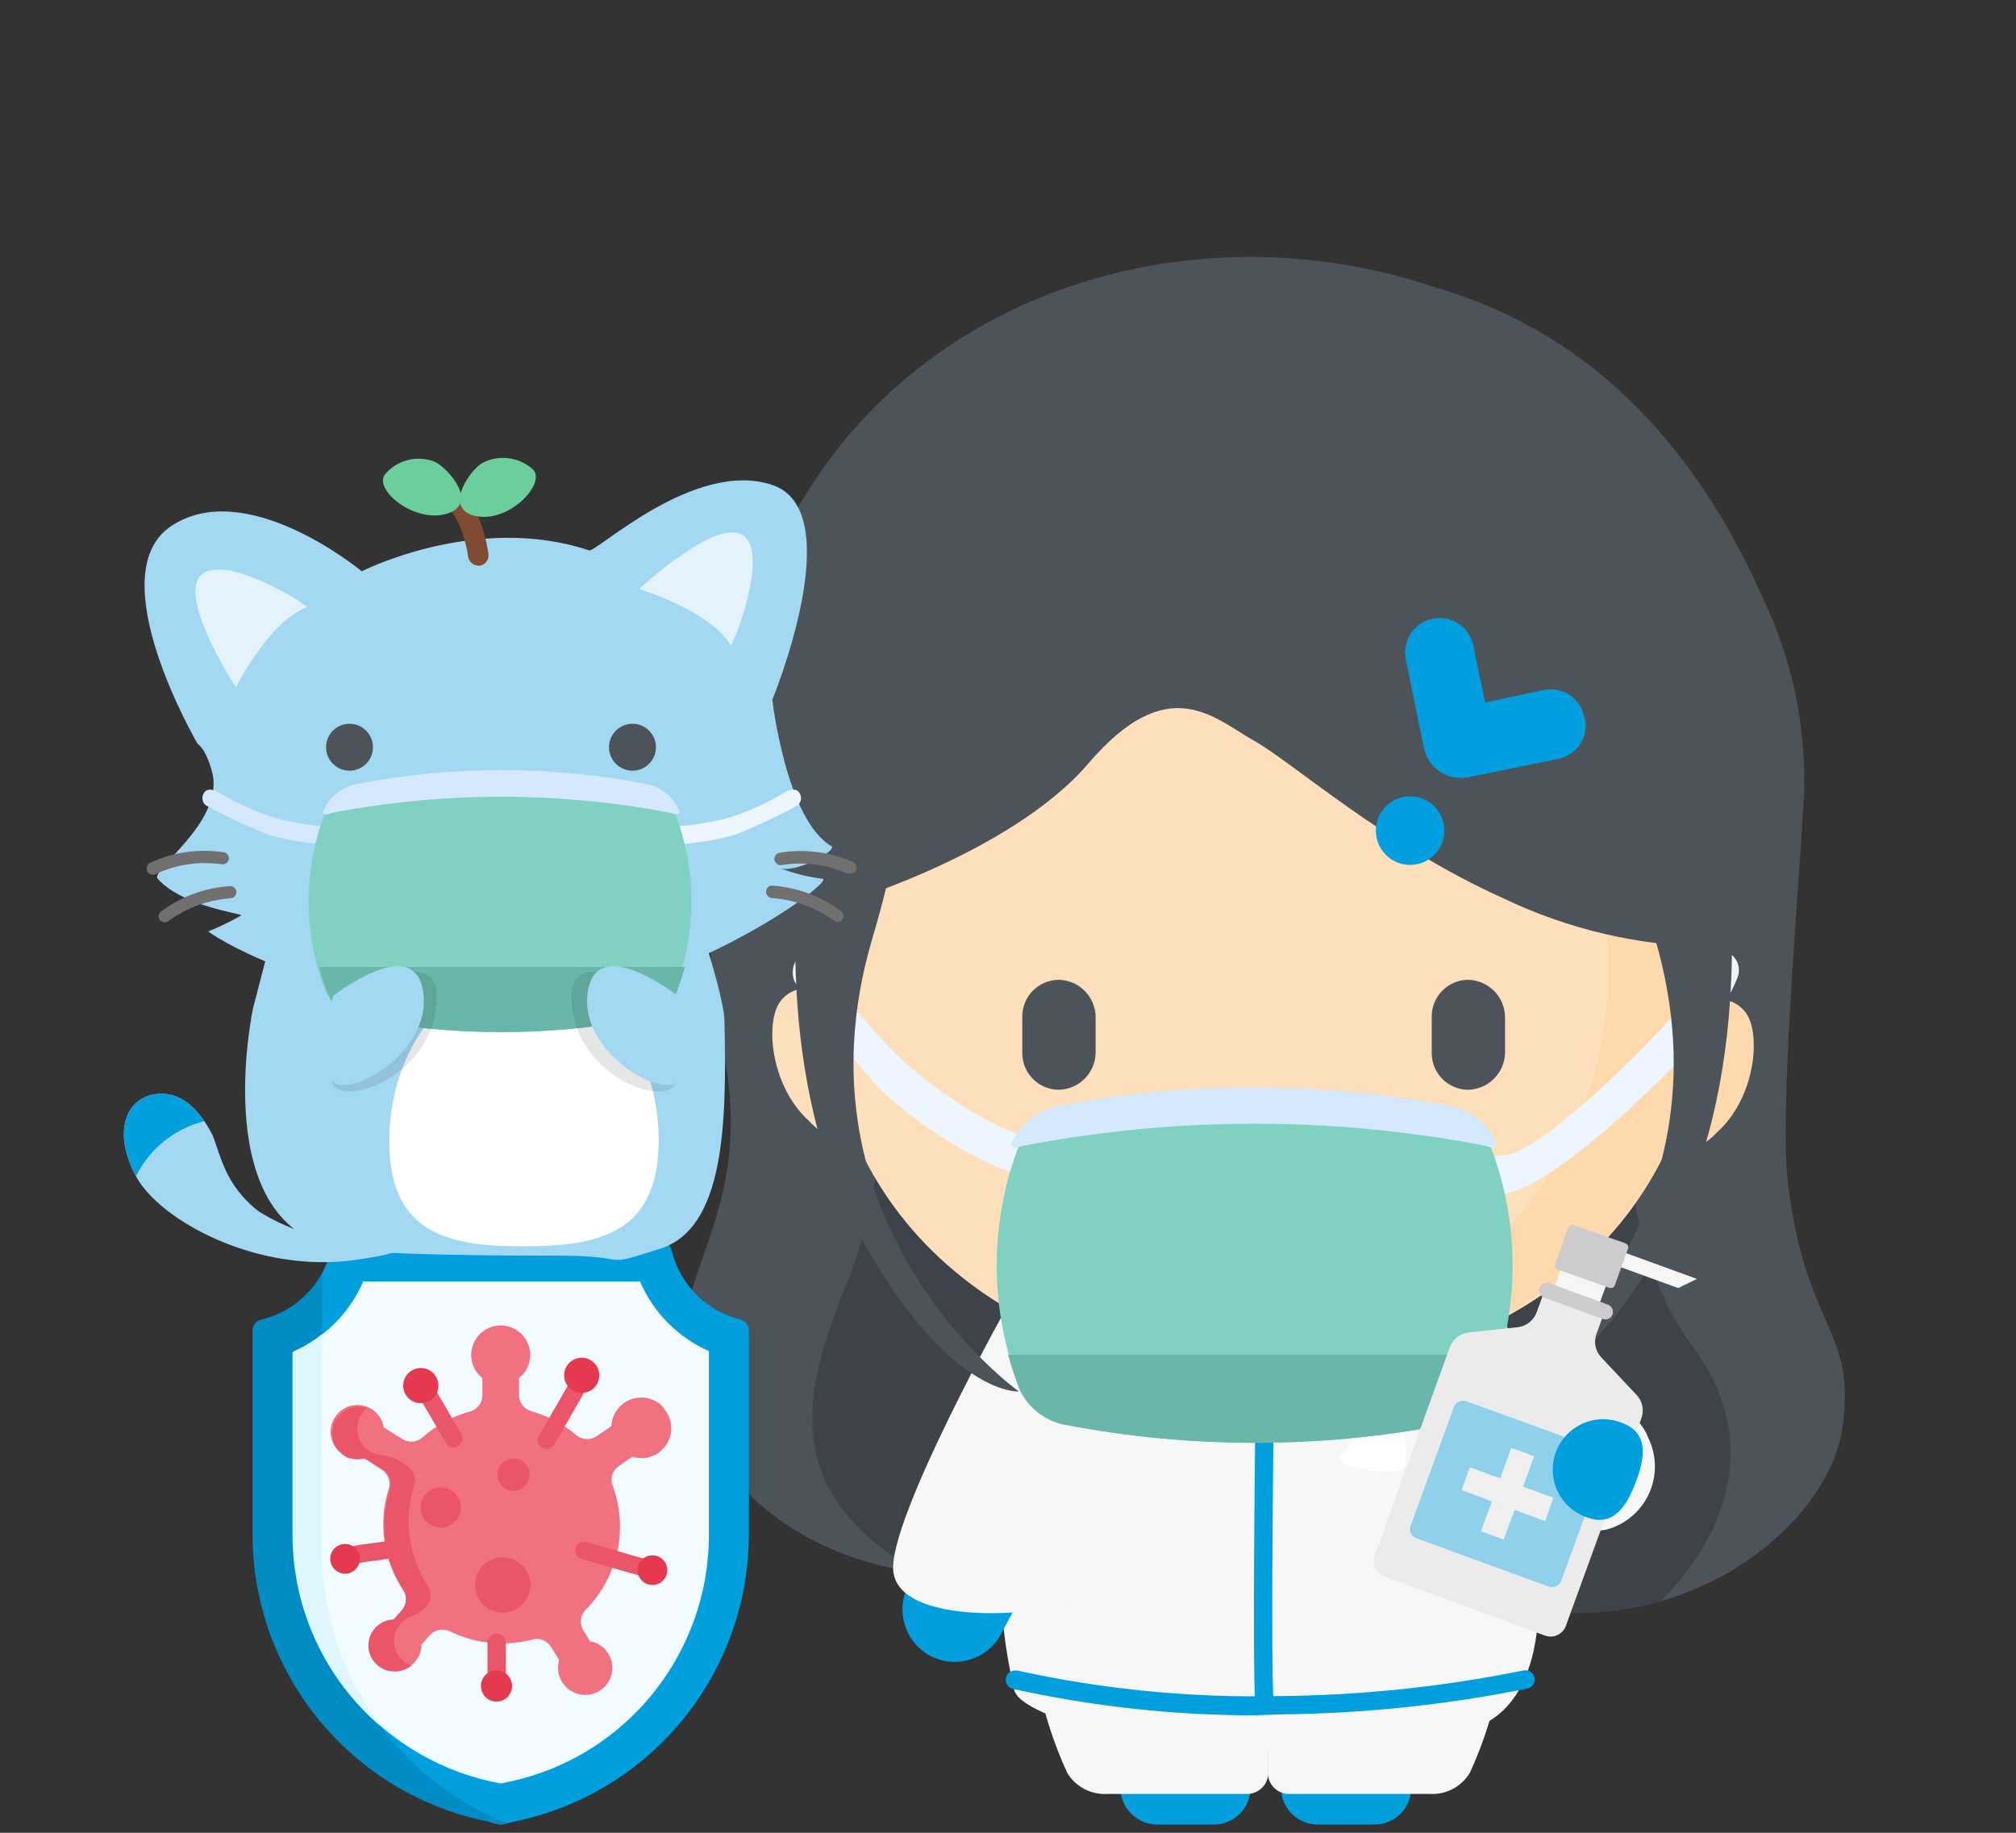 <svg id="e1mBLiAYSK41" xmlns="http://www.w3.org/2000/svg" xmlns:xlink="http://www.w3.org/1999/xlink" viewBox="0 0 110 100" shape-rendering="geometricPrecision" text-rendering="geometricPrecision"><rect x="0" y="0" width="110" height="100" fill="#333333" stroke="none"/><style><![CDATA[#e1mBLiAYSK43_tr {animation: e1mBLiAYSK43_tr__tr 3500ms linear infinite normal forwards}@keyframes e1mBLiAYSK43_tr__tr { 0% {transform: translate(68.934px,82.101px) rotate(0deg)} 2.857% {transform: translate(68.934px,82.101px) rotate(0deg);animation-timing-function: cubic-bezier(0.42,0,0.58,1)} 17.143% {transform: translate(68.934px,82.101px) rotate(5.5deg)} 80% {transform: translate(68.934px,82.101px) rotate(5.5deg)} 97.143% {transform: translate(68.934px,82.101px) rotate(0deg)} 100% {transform: translate(68.934px,82.101px) rotate(0deg)}} #e1mBLiAYSK461_tr {animation: e1mBLiAYSK461_tr__tr 3500ms linear infinite normal forwards}@keyframes e1mBLiAYSK461_tr__tr { 0% {transform: translate(68.934px,77.436px) rotate(0deg);animation-timing-function: cubic-bezier(0.42,0,0.58,1)} 17.143% {transform: translate(68.934px,77.436px) rotate(6deg)} 77.143% {transform: translate(68.934px,77.436px) rotate(6deg)} 97.143% {transform: translate(68.934px,77.436px) rotate(0deg)} 100% {transform: translate(68.934px,77.436px) rotate(0deg)}} #e1mBLiAYSK4177_to {animation: e1mBLiAYSK4177_to__to 3500ms linear infinite normal forwards}@keyframes e1mBLiAYSK4177_to__to { 0% {transform: translate(27.09px,68.742px)} 5.714% {transform: translate(27.09px,58.742px)} 17.143% {transform: translate(27.09px,68.742px)} 22.857% {transform: translate(27.09px,62.742px)} 34.286% {transform: translate(27.09px,68.742px)} 100% {transform: translate(27.09px,68.742px)}} #e1mBLiAYSK4177_tr {animation: e1mBLiAYSK4177_tr__tr 3500ms linear infinite normal forwards}@keyframes e1mBLiAYSK4177_tr__tr { 0% {transform: rotate(0deg)} 45.714% {transform: rotate(0deg)} 54.286% {transform: rotate(-4.59deg)} 65.714% {transform: rotate(4.856deg)} 77.143% {transform: rotate(-4.59deg)} 85.714% {transform: rotate(0deg)} 100% {transform: rotate(0deg)}} #e1mBLiAYSK4225_tr {animation: e1mBLiAYSK4225_tr__tr 3500ms linear infinite normal forwards}@keyframes e1mBLiAYSK4225_tr__tr { 0% {transform: translate(11.043px,44.221px) rotate(0deg)} 5.714% {transform: translate(11.043px,44.221px) rotate(-29.461deg)} 17.143% {transform: translate(11.043px,44.221px) rotate(0deg)} 22.857% {transform: translate(11.043px,44.221px) rotate(-29.461deg)} 34.286% {transform: translate(11.043px,44.221px) rotate(0deg)} 45.714% {transform: translate(11.043px,44.221px) rotate(-29.461deg)} 85.714% {transform: translate(11.043px,44.221px) rotate(-29.461deg)} 97.143% {transform: translate(11.043px,44.221px) rotate(0deg)} 100% {transform: translate(11.043px,44.221px) rotate(0deg)}} #e1mBLiAYSK4226_tr {animation: e1mBLiAYSK4226_tr__tr 3500ms linear infinite normal forwards}@keyframes e1mBLiAYSK4226_tr__tr { 0% {transform: translate(43.397px,44.221px) rotate(0deg)} 5.714% {transform: translate(43.397px,44.221px) rotate(24.363deg)} 17.143% {transform: translate(43.397px,44.221px) rotate(0deg)} 22.857% {transform: translate(43.397px,44.221px) rotate(24.363deg)} 34.286% {transform: translate(43.397px,44.221px) rotate(0deg)} 45.714% {transform: translate(43.397px,44.221px) rotate(24.363deg)} 85.714% {transform: translate(43.397px,44.221px) rotate(24.363deg)} 97.143% {transform: translate(43.397px,44.221px) rotate(0deg)} 100% {transform: translate(43.397px,44.221px) rotate(0deg)}} #e1mBLiAYSK4227_to {animation: e1mBLiAYSK4227_to__to 3500ms linear infinite normal forwards}@keyframes e1mBLiAYSK4227_to__to { 0% {transform: translate(27.308px,49.167px)} 5.714% {transform: translate(27.308px,45.167px)} 17.143% {transform: translate(27.308px,49.167px)} 22.857% {transform: translate(27.308px,45.167px)} 34.286% {transform: translate(27.308px,49.167px)} 45.714% {transform: translate(27.308px,45.167px)} 85.714% {transform: translate(27.308px,45.167px)} 97.143% {transform: translate(27.308px,49.167px)} 100% {transform: translate(27.308px,49.167px)}} #e1mBLiAYSK4237_to {animation: e1mBLiAYSK4237_to__to 3500ms linear infinite normal forwards}@keyframes e1mBLiAYSK4237_to__to { 0% {transform: translate(37.414px,57.19px)} 5.714% {transform: translate(37.414px,54.19px)} 17.143% {transform: translate(37.414px,57.19px)} 22.857% {transform: translate(37.414px,54.19px)} 34.286% {transform: translate(37.414px,57.19px)} 45.714% {transform: translate(37.414px,54.19px)} 85.714% {transform: translate(37.414px,54.19px)} 97.143% {transform: translate(37.414px,57.19px)} 100% {transform: translate(37.414px,57.19px)}} #e1mBLiAYSK4240_to {animation: e1mBLiAYSK4240_to__to 3500ms linear infinite normal forwards}@keyframes e1mBLiAYSK4240_to__to { 0% {transform: translate(18.07px,57.19px)} 5.714% {transform: translate(18.07px,54.19px)} 17.143% {transform: translate(18.07px,57.19px)} 22.857% {transform: translate(18.07px,54.19px)} 34.286% {transform: translate(18.07px,57.19px)} 45.714% {transform: translate(18.07px,54.19px)} 85.714% {transform: translate(18.07px,54.19px)} 97.143% {transform: translate(18.07px,57.19px)} 100% {transform: translate(18.07px,57.19px)}}]]></style><defs><linearGradient id="e1mBLiAYSK4121-fill" x1="-222.507" y1="826.806" x2="-222.507" y2="826.42" spreadMethod="pad" gradientUnits="userSpaceOnUse" gradientTransform="matrix(1 0 0 1 0 0)"><stop id="e1mBLiAYSK4121-fill-0" offset="0%" stop-color="rgb(154,225,211)"/><stop id="e1mBLiAYSK4121-fill-1" offset="100%" stop-color="rgb(128,209,193)"/></linearGradient><linearGradient id="e1mBLiAYSK4122-fill" x1="66.312" y1="719.718" x2="66.312" y2="719.912" spreadMethod="pad" gradientUnits="userSpaceOnUse" gradientTransform="matrix(1 0 0 1 0 0)"><stop id="e1mBLiAYSK4122-fill-0" offset="0%" stop-color="rgba(11,121,157,0)"/><stop id="e1mBLiAYSK4122-fill-1" offset="17%" stop-color="rgba(17,125,158,0.17)"/><stop id="e1mBLiAYSK4122-fill-2" offset="41%" stop-color="rgba(35,137,160,0.42)"/><stop id="e1mBLiAYSK4122-fill-3" offset="69%" stop-color="rgba(64,156,163,0.69)"/><stop id="e1mBLiAYSK4122-fill-4" offset="100%" stop-color="rgb(105,132,183)"/><stop id="e1mBLiAYSK4122-fill-5" offset="100%" stop-color="rgb(105,183,168)"/></linearGradient><linearGradient id="e1mBLiAYSK4123-fill" x1="69.638" y1="553.965" x2="69.638" y2="553.373" spreadMethod="pad" gradientUnits="userSpaceOnUse" gradientTransform="matrix(1 0 0 1 0 0)"><stop id="e1mBLiAYSK4123-fill-0" offset="0%" stop-color="rgb(237,245,255)"/><stop id="e1mBLiAYSK4123-fill-1" offset="100%" stop-color="rgb(213,232,254)"/></linearGradient><linearGradient id="e1mBLiAYSK4124-fill" x1="68.396" y1="616.457" x2="68.396" y2="615.736" spreadMethod="pad" gradientUnits="userSpaceOnUse" gradientTransform="matrix(1 0 0 1 0 0)"><stop id="e1mBLiAYSK4124-fill-0" offset="0%" stop-color="rgba(11,121,157,0)"/><stop id="e1mBLiAYSK4124-fill-1" offset="17%" stop-color="rgba(17,125,158,0.17)"/><stop id="e1mBLiAYSK4124-fill-2" offset="41%" stop-color="rgba(35,137,160,0.42)"/><stop id="e1mBLiAYSK4124-fill-3" offset="69%" stop-color="rgba(64,156,163,0.69)"/><stop id="e1mBLiAYSK4124-fill-4" offset="100%" stop-color="rgb(105,183,168)"/></linearGradient><linearGradient id="e1mBLiAYSK4125-fill" x1="68.329" y1="703.893" x2="68.329" y2="704.481" spreadMethod="pad" gradientUnits="userSpaceOnUse" gradientTransform="matrix(1 0 0 1 0 0)"><stop id="e1mBLiAYSK4125-fill-0" offset="0%" stop-color="rgba(11,121,157,0)"/><stop id="e1mBLiAYSK4125-fill-1" offset="17%" stop-color="rgba(17,125,158,0.17)"/><stop id="e1mBLiAYSK4125-fill-2" offset="41%" stop-color="rgba(35,137,160,0.27)"/><stop id="e1mBLiAYSK4125-fill-3" offset="69%" stop-color="rgba(64,156,163,0.5)"/><stop id="e1mBLiAYSK4125-fill-4" offset="100%" stop-color="rgba(105,132,183,0.75)"/><stop id="e1mBLiAYSK4125-fill-5" offset="100%" stop-color="rgb(105,183,168)"/></linearGradient><linearGradient id="e1mBLiAYSK4126-fill" x1="68.329" y1="685.133" x2="68.329" y2="685.66" spreadMethod="pad" gradientUnits="userSpaceOnUse" gradientTransform="matrix(1 0 0 1 0 0)"><stop id="e1mBLiAYSK4126-fill-0" offset="0%" stop-color="rgba(11,121,157,0)"/><stop id="e1mBLiAYSK4126-fill-1" offset="17%" stop-color="rgba(17,125,158,0.17)"/><stop id="e1mBLiAYSK4126-fill-2" offset="41%" stop-color="rgba(35,137,160,0.31)"/><stop id="e1mBLiAYSK4126-fill-3" offset="69%" stop-color="rgba(64,156,163,0.49)"/><stop id="e1mBLiAYSK4126-fill-4" offset="100%" stop-color="rgba(105,132,183,0.69)"/><stop id="e1mBLiAYSK4126-fill-5" offset="100%" stop-color="rgb(105,183,168)"/></linearGradient><linearGradient id="e1mBLiAYSK4127-fill" x1="68.42" y1="640.601" x2="68.42" y2="641.146" spreadMethod="pad" gradientUnits="userSpaceOnUse" gradientTransform="matrix(1 0 0 1 0 0)"><stop id="e1mBLiAYSK4127-fill-0" offset="0%" stop-color="rgba(11,121,157,0)"/><stop id="e1mBLiAYSK4127-fill-1" offset="17%" stop-color="rgba(17,125,158,0.1)"/><stop id="e1mBLiAYSK4127-fill-2" offset="41%" stop-color="rgba(35,137,160,0.3)"/><stop id="e1mBLiAYSK4127-fill-3" offset="69%" stop-color="rgba(64,156,163,0.4)"/><stop id="e1mBLiAYSK4127-fill-4" offset="100%" stop-color="rgba(105,132,183,0.6)"/><stop id="e1mBLiAYSK4127-fill-5" offset="100%" stop-color="rgb(105,183,168)"/></linearGradient><linearGradient id="e1mBLiAYSK4225-fill" x1="-388.386" y1="634.2" x2="-388.289" y2="633.99" spreadMethod="pad" gradientUnits="userSpaceOnUse" gradientTransform="matrix(1 0 0 1 0 0)"><stop id="e1mBLiAYSK4225-fill-0" offset="0%" stop-color="rgb(237,245,255)"/><stop id="e1mBLiAYSK4225-fill-1" offset="100%" stop-color="rgb(213,232,254)"/></linearGradient><linearGradient id="e1mBLiAYSK4226-fill" x1="408.49" y1="693" x2="408.587" y2="693.21" spreadMethod="pad" gradientUnits="userSpaceOnUse" gradientTransform="matrix(1 0 0 1 0 0)"><stop id="e1mBLiAYSK4226-fill-0" offset="0%" stop-color="rgb(237,245,255)"/><stop id="e1mBLiAYSK4226-fill-1" offset="100%" stop-color="rgb(213,232,254)"/></linearGradient><linearGradient id="e1mBLiAYSK4230-fill" x1="-311.961" y1="805.582" x2="-311.752" y2="805.154" spreadMethod="pad" gradientUnits="userSpaceOnUse" gradientTransform="matrix(1 0 0 1 0 0)"><stop id="e1mBLiAYSK4230-fill-0" offset="0%" stop-color="rgb(154,225,211)"/><stop id="e1mBLiAYSK4230-fill-1" offset="100%" stop-color="rgb(128,209,193)"/></linearGradient><linearGradient id="e1mBLiAYSK4231-fill" x1="28.818" y1="702.48" x2="28.818" y2="702.623" spreadMethod="pad" gradientUnits="userSpaceOnUse" gradientTransform="matrix(1 0 0 1 0 0)"><stop id="e1mBLiAYSK4231-fill-0" offset="0%" stop-color="rgba(11,121,157,0)"/><stop id="e1mBLiAYSK4231-fill-1" offset="17%" stop-color="rgba(17,125,158,0.17)"/><stop id="e1mBLiAYSK4231-fill-2" offset="41%" stop-color="rgba(35,137,160,0.42)"/><stop id="e1mBLiAYSK4231-fill-3" offset="69%" stop-color="rgba(64,156,163,0.69)"/><stop id="e1mBLiAYSK4231-fill-4" offset="100%" stop-color="rgb(105,183,168)"/></linearGradient><linearGradient id="e1mBLiAYSK4232-fill" x1="26.27" y1="482.88" x2="26.27" y2="482.299" spreadMethod="pad" gradientUnits="userSpaceOnUse" gradientTransform="matrix(1 0 0 1 0 0)"><stop id="e1mBLiAYSK4232-fill-0" offset="0%" stop-color="rgb(237,245,255)"/><stop id="e1mBLiAYSK4232-fill-1" offset="100%" stop-color="rgb(213,232,254)"/></linearGradient><linearGradient id="e1mBLiAYSK4233-fill" x1="27.349" y1="570.333" x2="27.349" y2="569.624" spreadMethod="pad" gradientUnits="userSpaceOnUse" gradientTransform="matrix(1 0 0 1 0 0)"><stop id="e1mBLiAYSK4233-fill-0" offset="0%" stop-color="rgba(11,121,157,0)"/><stop id="e1mBLiAYSK4233-fill-1" offset="17%" stop-color="rgba(17,125,158,0.17)"/><stop id="e1mBLiAYSK4233-fill-2" offset="41%" stop-color="rgba(35,137,160,0.42)"/><stop id="e1mBLiAYSK4233-fill-3" offset="69%" stop-color="rgba(64,156,163,0.69)"/><stop id="e1mBLiAYSK4233-fill-4" offset="100%" stop-color="rgb(105,183,168)"/></linearGradient><linearGradient id="e1mBLiAYSK4234-fill" x1="26.485" y1="687.856" x2="26.485" y2="688.399" spreadMethod="pad" gradientUnits="userSpaceOnUse" gradientTransform="matrix(1 0 0 1 0 0)"><stop id="e1mBLiAYSK4234-fill-0" offset="0%" stop-color="rgba(11,121,157,0)"/><stop id="e1mBLiAYSK4234-fill-1" offset="17%" stop-color="rgba(17,125,158,0.17)"/><stop id="e1mBLiAYSK4234-fill-2" offset="41%" stop-color="rgba(35,137,160,0.28)"/><stop id="e1mBLiAYSK4234-fill-3" offset="69%" stop-color="rgba(64,156,163,0.48)"/><stop id="e1mBLiAYSK4234-fill-4" offset="100%" stop-color="rgba(105,183,168,0.67)"/><stop id="e1mBLiAYSK4234-fill-5" offset="100%" stop-color="rgb(105,183,168)"/></linearGradient><linearGradient id="e1mBLiAYSK4235-fill" x1="27.498" y1="669.324" x2="27.498" y2="669.869" spreadMethod="pad" gradientUnits="userSpaceOnUse" gradientTransform="matrix(1 0 0 1 0 0)"><stop id="e1mBLiAYSK4235-fill-0" offset="0%" stop-color="rgba(11,121,157,0)"/><stop id="e1mBLiAYSK4235-fill-1" offset="17%" stop-color="rgba(17,125,158,0.17)"/><stop id="e1mBLiAYSK4235-fill-2" offset="41%" stop-color="rgba(35,137,160,0.28)"/><stop id="e1mBLiAYSK4235-fill-3" offset="69%" stop-color="rgba(64,156,163,0.48)"/><stop id="e1mBLiAYSK4235-fill-4" offset="100%" stop-color="rgba(105,183,168,0.69)"/><stop id="e1mBLiAYSK4235-fill-5" offset="100%" stop-color="rgb(105,183,168)"/></linearGradient><linearGradient id="e1mBLiAYSK4236-fill" x1="27.309" y1="606.694" x2="27.309" y2="607.274" spreadMethod="pad" gradientUnits="userSpaceOnUse" gradientTransform="matrix(1 0 0 1 0 0)"><stop id="e1mBLiAYSK4236-fill-0" offset="0%" stop-color="rgba(11,121,157,0)"/><stop id="e1mBLiAYSK4236-fill-1" offset="17%" stop-color="rgba(17,125,158,0.17)"/><stop id="e1mBLiAYSK4236-fill-2" offset="41%" stop-color="rgba(35,137,160,0.17)"/><stop id="e1mBLiAYSK4236-fill-3" offset="69%" stop-color="rgba(64,156,163,0.37)"/><stop id="e1mBLiAYSK4236-fill-4" offset="100%" stop-color="rgba(105,183,168,0.59)"/><stop id="e1mBLiAYSK4236-fill-5" offset="100%" stop-color="rgb(105,183,168)"/></linearGradient></defs><g id="e1mBLiAYSK42"><g id="e1mBLiAYSK43_tr" transform="translate(68.934,82.101) rotate(0)"><g id="e1mBLiAYSK43" transform="translate(-68.934,-82.25)"><g id="e1mBLiAYSK44"><g id="e1mBLiAYSK45"><path id="e1mBLiAYSK46" d="M42.73,29.38C39.3,36.38,37.62,48.43,39.42,57.23C41.42,66.83,36.09,69.59,37.42,76.04C39.26,81.67,44.19,85.73,52.28,86.2C60.37,86.67,72.38,85.42,82.09,87.69C91.8,89.96,99.8,83.41,100.54,78C101.28,72.59,98.49,72.69,97.54,64.56C97.11,60.65,98.09,49.31,98.39,44.32C98.669,40.333,97.904,36.342,96.17,32.74C94.07,28.06,89.27,19,78.34,15.84C64.77,11.24,49.14,16.26,42.73,29.38Z" fill="rgb(76,84,90)" stroke="none" stroke-width="1"/></g></g><g id="e1mBLiAYSK47" clip-path="url(#e1mBLiAYSK418)"><g id="e1mBLiAYSK48"><g id="e1mBLiAYSK49"><g id="e1mBLiAYSK410"><g id="e1mBLiAYSK411"><g id="e1mBLiAYSK412"><g id="e1mBLiAYSK413"><g id="e1mBLiAYSK414" opacity="0.2"><g id="e1mBLiAYSK415"><g id="e1mBLiAYSK416"><path id="e1mBLiAYSK417" d="M48.64,48.31C48.64,48.31,49.28,62.69,46.27,70C43.26,77.31,42.27,83.24,54.43,88C66.59,92.76,85.32,90.65,87.89,89.53C90.46,88.41,98.1,81.24,92.3,73.53C86.5,65.82,89.23,50.08,89.23,50.08Z" fill="rgb(0,0,0)" stroke="none" stroke-width="1"/></g></g></g></g></g></g></g></g></g><clipPath id="e1mBLiAYSK418"><path id="e1mBLiAYSK419" d="M42.73,29.37C39.3,36.37,37.62,48.43,39.42,57.23C41.42,66.83,36.09,69.59,37.42,76.04C39.26,81.68,44.19,85.72,52.28,86.2C60.37,86.68,72.38,85.43,82.09,87.69C91.8,89.95,99.8,83.41,100.54,78C101.28,72.59,98.49,72.69,97.54,64.56C96.82,57.95,98.13,46.16,98.37,41.18C98.61,36.2,93,19.85,78.63,15.66C65.06,11.05,49.14,16.26,42.73,29.37Z" fill="none" stroke="none" stroke-width="1"/></clipPath></g></g></g><g id="e1mBLiAYSK420" transform="matrix(1 0 0 1 0 0)"><g id="e1mBLiAYSK421"><g id="e1mBLiAYSK422"><g id="e1mBLiAYSK423"><path id="e1mBLiAYSK424" d="M64.14,90.68L65.23,90.68C66.887,90.68,68.23,92.023,68.23,93.68L68.23,97.55C68.23,98.655,67.335,99.55,66.23,99.55L63.14,99.55C62.035,99.55,61.14,98.655,61.14,97.55L61.14,93.68C61.14,92.023,62.483,90.68,64.14,90.68Z" fill="rgb(1,159,222)" stroke="none" stroke-width="1"/></g><g id="e1mBLiAYSK425"><path id="e1mBLiAYSK426" d="M72.85,90.68L74,90.68C75.657,90.68,77,92.023,77,93.68L77,97.55C77,98.655,76.105,99.55,75,99.55L71.9,99.55C70.795,99.55,69.9,98.655,69.9,97.55L69.9,93.68C69.9,92.042,71.213,90.707,72.85,90.68Z" fill="rgb(1,159,222)" stroke="none" stroke-width="1"/></g><g id="e1mBLiAYSK427"><g id="e1mBLiAYSK428"><g id="e1mBLiAYSK429"><path id="e1mBLiAYSK430" d="M58.87,89.82L69.2,89.82L69.2,96.73C69.2,97.361,68.691,97.875,68.06,97.88L60.43,97.88C59.539,97.937,58.691,97.494,58.23,96.73C57.459,95.05,56.901,93.279,56.57,91.46C56.57,90.84,58.26,89.88,58.87,89.88Z" fill="rgb(247,247,247)" stroke="none" stroke-width="1"/></g></g></g><g id="e1mBLiAYSK431"><g id="e1mBLiAYSK432"><g id="e1mBLiAYSK433"><path id="e1mBLiAYSK434" d="M79.51,89.82L69.18,89.82L69.18,96.73C69.18,97.361,69.689,97.875,70.32,97.88L78,97.88C78.891,97.937,79.739,97.494,80.2,96.73C80.971,95.05,81.529,93.279,81.86,91.46C81.86,90.84,80.18,89.88,79.56,89.88Z" fill="rgb(247,247,247)" stroke="none" stroke-width="1"/></g></g></g><g id="e1mBLiAYSK435"><g id="e1mBLiAYSK436"><g id="e1mBLiAYSK437"><path id="e1mBLiAYSK438" d="M81.94,74.72C81.94,74.72,88.85,75.48,89.94,78.46C90.353,79.31,90.411,80.289,90.102,81.182C89.792,82.075,89.14,82.808,88.29,83.22C88.082,83.321,87.864,83.401,87.64,83.46C86.25,83.77,75.58,83.66,76.11,82.46C76.41,81.71,81.2,74.9,81.94,74.72Z" fill="rgb(247,247,247)" stroke="none" stroke-width="1"/></g></g></g><g id="e1mBLiAYSK439"><g id="e1mBLiAYSK440"><g id="e1mBLiAYSK441"><path id="e1mBLiAYSK442" d="M59.46,70.31L79,70.31C80.774,70.201,82.307,71.538,82.44,73.31C82.573,75.082,84.27,83,83.93,88.23C83.59,93.46,80.77,94.55,79,94.45C79,94.45,76.11,94.82,68.77,95.52C64.77,95.82,55.45,93.88,55.32,92.11C54.626,89.126,54.423,86.049,54.72,83C55.29,78.5,56,73.31,56,73.31C56.123,71.532,57.662,70.19,59.44,70.31Z" fill="rgb(247,247,247)" stroke="none" stroke-width="1"/></g></g></g><g id="e1mBLiAYSK443" transform="matrix(1 0 0 1 0 0)"><g id="e1mBLiAYSK444"><g id="e1mBLiAYSK445"><path id="e1mBLiAYSK446" d="M55.05,82.26L52.51,80.88L52.51,80.88L49.59,86.45C48.84,87.837,49.349,89.569,50.73,90.33L50.73,90.33C52.12,91.079,53.853,90.565,54.61,89.18L56.24,86.1C56.977,84.705,56.45,82.976,55.06,82.23Z" fill="rgb(1,159,222)" stroke="none" stroke-width="1"/></g></g><g id="e1mBLiAYSK447"><g id="e1mBLiAYSK448"><g id="e1mBLiAYSK449"><path id="e1mBLiAYSK450" d="M55.11,71C55.11,71,48.33,83.09,48.75,85.81C49.17,88.53,55.75,88.24,58.03,87.54C60.31,86.84,59.4,71.54,58.24,71C57.224,70.66,56.126,70.66,55.11,71Z" fill="rgb(247,247,247)" stroke="none" stroke-width="1"/></g></g></g></g><g id="e1mBLiAYSK451"><g id="e1mBLiAYSK452"><ellipse id="e1mBLiAYSK453" rx="7.46" ry="3.44" transform="matrix(1 0 0 1 69.18 74.93)" fill="rgb(255,255,255)" stroke="none" stroke-width="1"/></g></g><g id="e1mBLiAYSK454"><g id="e1mBLiAYSK455"><path id="e1mBLiAYSK456" d="M74.36,76.46C74.36,76.46,74,78.76,73.21,79.36C72.42,79.96,75.5,80.5,76.4,80.24C77.3,79.98,76.11,76.11,76.11,76.11Z" fill="rgb(255,255,255)" stroke="none" stroke-width="1"/></g></g><g id="e1mBLiAYSK457"><path id="e1mBLiAYSK458" d="M68.45,93.59C64.034,93.59,59.632,93.11,55.32,92.16C55.041,92.124,54.845,91.869,54.88,91.59C54.895,91.455,54.964,91.332,55.071,91.249C55.179,91.166,55.316,91.13,55.45,91.15L55.52,91.15C60.221,92.182,65.028,92.649,69.84,92.54C74.308,92.499,78.762,92.03,83.14,91.14C83.413,91.091,83.675,91.269,83.73,91.54C83.757,91.67,83.73,91.805,83.657,91.916C83.584,92.026,83.47,92.104,83.34,92.13L83.34,92.13C78.901,93.023,74.388,93.496,69.86,93.54Z" fill="rgb(1,159,222)" stroke="none" stroke-width="1"/></g><g id="e1mBLiAYSK459"><path id="e1mBLiAYSK460" d="M68.49,93C68.33,90.53,68.49,78.31,68.49,77.78L69.49,77.78C69.49,77.91,69.33,90.48,69.49,92.9Z" fill="rgb(1,159,222)" stroke="none" stroke-width="1"/></g></g></g><g id="e1mBLiAYSK461_tr" transform="translate(68.934,77.436) rotate(0)"><g id="e1mBLiAYSK461" transform="translate(-68.934,-77.436)"><g id="e1mBLiAYSK462"><g id="e1mBLiAYSK463"><path id="e1mBLiAYSK464" d="M69,29.75C82.204,29.822,92.87,40.546,92.87,53.75C92.82,67,82.15,75,69,75C55.85,75,45,67,45,53.76C45,40.54,55.69,29.81,68.91,29.76Z" fill="rgb(253,223,188)" stroke="none" stroke-width="1"/></g></g><g id="e1mBLiAYSK465" opacity="0.6"><g id="e1mBLiAYSK466"><path id="e1mBLiAYSK467" d="M68.85,75C65.947,75.014,63.056,74.606,60.27,73.79C61.42,73.91,62.58,73.97,63.75,73.98C69.899,74.138,75.911,72.147,80.75,68.35C82.911,66.551,84.649,64.298,85.84,61.75C87.111,58.981,87.759,55.967,87.74,52.92C87.786,42.423,81.005,33.115,71,29.94C83.328,31.064,92.778,41.381,92.82,53.76C92.842,56.809,92.197,59.826,90.93,62.6C89.741,65.168,87.999,67.442,85.83,69.26C81.015,73.099,75.007,75.13,68.85,75Z" fill="rgb(255,213,163)" stroke="none" stroke-width="1"/></g></g><g id="e1mBLiAYSK468"><g id="e1mBLiAYSK469"><path id="e1mBLiAYSK470" d="M57.78,53.46L57.78,53.46C58.873,53.486,59.754,54.367,59.78,55.46L59.78,57.46C59.754,58.553,58.873,59.434,57.78,59.46L57.78,59.46C56.675,59.46,55.78,58.565,55.78,57.46L55.78,55.46C55.78,54.355,56.675,53.46,57.78,53.46Z" fill="rgb(76,84,90)" stroke="none" stroke-width="1"/></g></g><g id="e1mBLiAYSK471"><g id="e1mBLiAYSK472"><path id="e1mBLiAYSK473" d="M80.12,53.46L80.12,53.46C81.211,53.491,82.089,54.369,82.12,55.46L82.12,57.46C82.089,58.551,81.211,59.429,80.12,59.46L80.12,59.46C79.015,59.46,78.12,58.565,78.12,57.46L78.12,55.46C78.12,54.355,79.015,53.46,80.12,53.46Z" fill="rgb(76,84,90)" stroke="none" stroke-width="1"/></g></g><g id="e1mBLiAYSK474"><g id="e1mBLiAYSK475"><path id="e1mBLiAYSK476" d="M68.78,67.4C67.915,67.366,67.067,67.152,66.29,66.77C65.834,66.555,65.64,66.011,65.855,65.555C66.07,65.099,66.614,64.905,67.07,65.12C67.609,65.379,68.193,65.529,68.79,65.56C69.328,65.519,69.852,65.369,70.33,65.12C70.534,65,70.778,64.967,71.006,65.027C71.235,65.087,71.431,65.235,71.55,65.44L71.55,65.44L71.55,65.5C71.795,65.915,71.662,66.45,71.25,66.7L71.17,66.7C70.432,67.101,69.617,67.34,68.78,67.4Z" fill="rgb(76,84,90)" stroke="none" stroke-width="1"/></g></g><g id="e1mBLiAYSK477"><g id="e1mBLiAYSK478"><path id="e1mBLiAYSK479" d="M45.33,49.5C45.33,49.5,55.05,46.73,59.4,41.64C63.75,36.55,66.27,39.21,68.4,40.4C70.53,41.59,75.53,46.09,82,49C85.58,50.722,89.497,51.63,93.47,51.66C97.4,51.66,93.78,38.09,85.86,33.08C77.94,28.07,61.37,23.8,52.86,33.08C44.35,42.36,45.33,49.5,45.33,49.5Z" fill="rgb(76,84,90)" stroke="none" stroke-width="1"/></g></g><g id="e1mBLiAYSK480"><g id="e1mBLiAYSK481"><g id="e1mBLiAYSK482"><path id="e1mBLiAYSK483" d="M44.51,54C43.753,53.769,42.934,54.072,42.51,54.74C41.75,55.95,42.09,59.31,44.15,61.17C45.139,62.265,46.688,62.659,48.08,62.17C49.472,61.681,46.08,54.77,45.59,54.56C45.196,54.449,44.828,54.258,44.51,54Z" fill="rgb(253,223,188)" stroke="none" stroke-width="1"/></g></g><g id="e1mBLiAYSK484"><g id="e1mBLiAYSK485"><path id="e1mBLiAYSK486" d="M93.32,54.62C94.075,54.379,94.897,54.68,95.32,55.35C96.08,56.57,95.75,59.93,93.68,61.79C92.681,62.869,91.143,63.26,89.75,62.79C88.357,62.32,91.75,55.39,92.25,55.19C92.637,55.063,92.999,54.87,93.32,54.62Z" fill="rgb(254,217,173)" stroke="none" stroke-width="1"/></g></g></g><g id="e1mBLiAYSK487" transform="matrix(1 0 0 1 0 0)"><g id="e1mBLiAYSK488"><g id="e1mBLiAYSK489" clip-path="url(#e1mBLiAYSK496)"><g id="e1mBLiAYSK490"><g id="e1mBLiAYSK491"><path id="e1mBLiAYSK492" d="M58.47,64.37L58,64.8L43.12,64.8L43.12,51.8L58.47,51.8Z" fill="rgb(237,245,255)" stroke="none" stroke-width="1"/><path id="e1mBLiAYSK493" d="M58.47,64.58L58.25,64.8L58,64.8L58.43,64.37Z" fill="rgb(237,245,255)" stroke="none" stroke-width="1"/><path id="e1mBLiAYSK494" d="M58.47,64.78L58.47,64.78L58.27,64.78L58.49,64.56Z" fill="rgb(236,244,255)" stroke="none" stroke-width="1"/><path id="e1mBLiAYSK495" d="M58.45,64.8L58.45,64.8L58.45,64.8Z" fill="rgb(235,244,255)" stroke="none" stroke-width="1"/></g></g><clipPath id="e1mBLiAYSK496"><path id="e1mBLiAYSK497" d="M57.63,64.27L57.63,64.27C55.12,64.8,50,61.4,48,59.41C46.347,57.56,44.801,55.617,43.37,53.59C43.132,53.067,43.271,52.45,43.71,52.08L43.71,52.08C44.15,51.78,44.63,52.08,45.11,52.83C46.372,54.801,47.881,56.602,49.6,58.19C51.51,59.77,55.35,62.51,57.34,62.1C57.855,62.097,58.288,62.487,58.34,63L58.34,63C58.446,63.534,58.156,64.068,57.65,64.27Z" fill="none" stroke="none" stroke-width="1"/></clipPath></g></g><g id="e1mBLiAYSK498"><g id="e1mBLiAYSK499"><g id="e1mBLiAYSK4100" clip-path="url(#e1mBLiAYSK4104)"><g id="e1mBLiAYSK4101"><g id="e1mBLiAYSK4102"><rect id="e1mBLiAYSK4103" width="14.15" height="13.46" rx="0" ry="0" transform="matrix(1 0 0 1 80.84 51.82)" fill="rgb(237,245,255)" stroke="none" stroke-width="1"/></g></g><clipPath id="e1mBLiAYSK4104"><path id="e1mBLiAYSK4105" d="M81.73,65.15L81.73,65.15C84.29,65.29,90.96,58.72,92.8,56.6C93.642,55.635,94.317,54.536,94.8,53.35C95.008,52.848,94.811,52.27,94.34,52C93.884,51.821,93.369,52.038,93.18,52.49L93.18,52.49C92.778,53.469,92.217,54.374,91.52,55.17C90.04,56.86,83.91,63.17,81.89,63.04C81.338,63.04,80.89,63.488,80.89,64.04L80.89,64.04C80.842,64.572,81.221,65.047,81.75,65.12Z" fill="none" stroke="none" stroke-width="1"/></clipPath></g></g></g></g><g id="e1mBLiAYSK4106" transform="matrix(1 0 0 1 0 0)"><g id="e1mBLiAYSK4107"><g id="e1mBLiAYSK4108"><path id="e1mBLiAYSK4109" d="M43.73,45.9C43.73,45.9,41.88,58.21,46.8,67.22C51.72,76.23,55.59,75.92,55.59,75.92C55.59,75.92,42.96,66.92,47.59,51.23C52.22,35.54,44.72,44,44.72,44Z" fill="rgb(76,84,90)" stroke="none" stroke-width="1"/></g></g><g id="e1mBLiAYSK4110"><g id="e1mBLiAYSK4111"><path id="e1mBLiAYSK4112" d="M94.17,45.89C94.17,45.89,96,58.21,91.1,67.22C86.2,76.23,82.31,75.92,82.31,75.92C82.31,75.92,94.92,66.92,90.31,51.23C85.7,35.54,93.18,44,93.18,44Z" fill="rgb(76,84,90)" stroke="none" stroke-width="1"/></g></g></g><g id="e1mBLiAYSK4113" transform="matrix(1 0 0 1 0 0)"><g id="e1mBLiAYSK4114"><path id="e1mBLiAYSK4115" d="M86.43,39.09C86.331,38.606,86.044,38.182,85.63,37.911C85.217,37.641,84.713,37.547,84.23,37.65L84.23,37.65L81.03,38.33L80.37,35.14C80.121,34.154,79.134,33.545,78.142,33.764C77.149,33.983,76.511,34.951,76.7,35.95L77.7,40.84C77.949,41.945,79.043,42.642,80.15,42.4L85.04,41.4C85.524,41.301,85.948,41.014,86.219,40.6C86.489,40.187,86.583,39.683,86.48,39.2L86.48,39.2Z" fill="rgb(1,159,223)" stroke="none" stroke-width="1"/></g><g id="e1mBLiAYSK4116"><circle id="e1mBLiAYSK4117" r="1.87" transform="matrix(1 0 0 1 76.94 45.32)" fill="rgb(1,159,223)" stroke="none" stroke-width="1"/></g></g><g id="e1mBLiAYSK4118"><g id="e1mBLiAYSK4119"><g id="e1mBLiAYSK4120"><path id="e1mBLiAYSK4121" d="M81.25,62.34C80.768,61.267,79.773,60.513,78.61,60.34C71.9,59.07,65.01,59.07,58.3,60.34C57.137,60.513,56.142,61.267,55.66,62.34C53.96,66.655,53.96,71.455,55.66,75.77C56.137,76.847,57.134,77.602,58.3,77.77C65.01,79.04,71.9,79.04,78.61,77.77C79.776,77.602,80.773,76.847,81.25,75.77C82.96,71.457,82.96,66.653,81.25,62.34Z" fill="url(#e1mBLiAYSK4121-fill)" stroke="none" stroke-width="1"/><path id="e1mBLiAYSK4122" d="M81.25,62.34C80.768,61.267,79.773,60.513,78.61,60.34C71.9,59.07,65.01,59.07,58.3,60.34C57.137,60.513,56.142,61.267,55.66,62.34C53.96,66.655,53.96,71.455,55.66,75.77C56.137,76.847,57.134,77.602,58.3,77.77C65.01,79.04,71.9,79.04,78.61,77.77C79.776,77.602,80.773,76.847,81.25,75.77C82.96,71.457,82.96,66.653,81.25,62.34Z" fill="url(#e1mBLiAYSK4122-fill)" stroke="none" stroke-width="1"/><path id="e1mBLiAYSK4123" d="M56.14,62.46C64.279,60.93,72.631,60.93,80.77,62.46Q81.07,62.52,81.37,62.61C81.55,62.61,81.71,62.52,81.66,62.37L81.66,62.37C81.163,61.261,80.133,60.484,78.93,60.31C71.991,59,64.869,59,57.93,60.31C56.727,60.484,55.697,61.261,55.2,62.37L55.2,62.37C55.14,62.52,55.31,62.67,55.49,62.61C55.67,62.55,55.92,62.5,56.14,62.46Z" fill="url(#e1mBLiAYSK4123-fill)" stroke="none" stroke-width="1"/><path id="e1mBLiAYSK4124" d="M55,73.91C55.17,74.53,55.38,75.15,55.61,75.77C56.097,76.847,57.1,77.602,58.27,77.77C65.021,79.04,71.949,79.04,78.7,77.77C79.87,77.602,80.873,76.847,81.36,75.77C81.59,75.16,81.8,74.54,81.97,73.91Z" fill="url(#e1mBLiAYSK4124-fill)" stroke="none" stroke-width="1"/><path id="e1mBLiAYSK4125" d="M78.61,77.78C79.776,77.612,80.773,76.857,81.25,75.78C82.573,72.44,82.876,68.782,82.12,65.27C73.086,63.61,63.824,63.61,54.79,65.27C54.039,68.783,54.341,72.439,55.66,75.78C56.137,76.857,57.134,77.612,58.3,77.78C65.01,79.05,71.9,79.05,78.61,77.78Z" fill="url(#e1mBLiAYSK4125-fill)" stroke="none" stroke-width="1"/><path id="e1mBLiAYSK4126" d="M78.61,77.78C79.775,77.611,80.771,76.856,81.25,75.78C82.03,73.775,82.459,71.651,82.52,69.5C73.222,67.75,63.678,67.75,54.38,69.5C54.441,71.651,54.87,73.775,55.65,75.78C56.13,76.858,57.131,77.614,58.3,77.78C65.01,79.05,71.9,79.05,78.61,77.78Z" fill="url(#e1mBLiAYSK4126-fill)" stroke="none" stroke-width="1"/><path id="e1mBLiAYSK4127" d="M78.67,77.78C79.84,77.612,80.843,76.857,81.33,75.78C81.571,75.158,81.778,74.524,81.95,73.88C73.02,72.29,63.88,72.29,54.95,73.88C55.13,74.52,55.34,75.16,55.58,75.78C56.062,76.861,57.068,77.617,58.24,77.78C64.991,79.05,71.919,79.05,78.67,77.78Z" fill="url(#e1mBLiAYSK4127-fill)" stroke="none" stroke-width="1"/></g></g></g></g></g><g id="e1mBLiAYSK4128"><g id="e1mBLiAYSK4129"><g id="e1mBLiAYSK4130"><path id="e1mBLiAYSK4131" d="M91.57,70.28L88.05,69L88.33,68.23L92.59,69.78Z" fill="rgb(245,245,245)" stroke="none" stroke-width="1"/></g><g id="e1mBLiAYSK4132"><path id="e1mBLiAYSK4133" d="M85.29,68.93L87.75,69.83L87.23,71.24L84.77,70.34Z" fill="rgb(245,245,245)" stroke="none" stroke-width="1"/></g><g id="e1mBLiAYSK4134"><path id="e1mBLiAYSK4135" d="M89.58,77.33L85.44,88.71C85.271,89.171,84.761,89.408,84.3,89.24L75.49,86C75.066,85.816,74.853,85.338,75,84.9L79.1,73.52C79.265,73.069,79.672,72.751,80.15,72.7L82.85,72.41C83.309,72.342,83.693,72.027,83.85,71.59L84.26,70.46L87.52,71.65L87.11,72.78C86.943,73.226,87.048,73.729,87.38,74.07L89.26,76.07C89.594,76.397,89.717,76.883,89.58,77.33Z" fill="rgb(235,235,235)" stroke="none" stroke-width="1"/></g></g><g id="e1mBLiAYSK4136"><path id="e1mBLiAYSK4137" d="M85.86,66.84L88.7,67.84C88.814,67.886,88.871,68.014,88.83,68.13L88.83,68.13L88.11,70.13C88.068,70.248,87.939,70.31,87.82,70.27L87.82,70.27L84.99,69.27C84.934,69.252,84.888,69.212,84.862,69.159C84.835,69.107,84.831,69.046,84.85,68.99L84.85,68.99L85.57,66.99C85.616,66.876,85.744,66.819,85.86,66.86Z" fill="rgb(205,203,206)" stroke="none" stroke-width="1"/></g><g id="e1mBLiAYSK4138"><path id="e1mBLiAYSK4139" d="M84.5,70L87.72,71.18C87.861,71.225,87.968,71.341,88,71.486C88.031,71.63,87.984,71.781,87.875,71.881C87.765,71.981,87.611,72.015,87.47,71.97L87.47,71.97L84.25,70.8C84.035,70.716,83.928,70.475,84.01,70.26C84.085,70.062,84.295,69.951,84.5,70Z" fill="rgb(205,203,206)" stroke="none" stroke-width="1"/></g><g id="e1mBLiAYSK4140"><path id="e1mBLiAYSK4141" d="M80,76.45L87.24,79.08C87.513,79.183,87.651,79.487,87.55,79.76L87.55,79.76L85.19,86.25C85.087,86.523,84.786,86.664,84.51,86.57L77.28,83.93C77.149,83.887,77.04,83.792,76.98,83.668C76.92,83.543,76.912,83.4,76.96,83.27L76.96,83.27L79.33,76.77C79.377,76.64,79.475,76.534,79.6,76.475C79.726,76.417,79.87,76.412,80,76.46Z" fill="rgb(143,209,235)" stroke="none" stroke-width="1"/></g><g id="e1mBLiAYSK4142"><path id="e1mBLiAYSK4143" d="M82.46,79L83.71,79.46L82.05,84L80.81,83.55Z" fill="rgb(238,239,238)" stroke="none" stroke-width="1"/></g><g id="e1mBLiAYSK4144"><path id="e1mBLiAYSK4145" d="M80.2,80.06L84.76,81.72L84.31,83L79.75,81.3Z" fill="rgb(238,239,238)" stroke="none" stroke-width="1"/></g><g id="e1mBLiAYSK4146"><path id="e1mBLiAYSK4147" d="M89.25,80.88C88.71,82.29,87.97,83.32,86.56,82.78C85.612,82.447,84.921,81.623,84.758,80.631C84.596,79.639,84.987,78.638,85.779,78.019C86.571,77.4,87.637,77.262,88.56,77.66C89.93,78.2,89.79,79.46,89.25,80.88Z" fill="rgb(1,159,222)" stroke="none" stroke-width="1"/></g></g></g><g id="e1mBLiAYSK4148"><rect id="e1mBLiAYSK4149" width="110" height="100" rx="0" ry="0" fill="none" stroke="none" stroke-width="1"/><g id="e1mBLiAYSK4150"><path id="e1mBLiAYSK4151" d="M40.39,72C38.529,71.533,37.083,70.067,36.64,68.2C36.575,67.922,36.325,67.727,36.04,67.73L18.66,67.73C18.376,67.731,18.129,67.924,18.06,68.2C17.792,69.333,17.146,70.341,16.23,71.06L16.71,71.62L17.3,92L22,96.7L26.84,99.45L27.32,99.56L28.32,99.33C35.634,97.71,40.845,91.232,40.86,83.74L40.86,72.62C40.877,72.326,40.678,72.063,40.39,72Z" fill="rgb(1,159,222)" stroke="none" stroke-width="1"/><path id="e1mBLiAYSK4152" d="M17.57,84.62L17.57,69.5C16.864,70.759,15.664,71.665,14.26,72C13.978,72.061,13.778,72.312,13.78,72.6L13.78,83.74C13.798,91.225,19.003,97.697,26.31,99.32L27.31,99.54L27.66,99.47C21.575,97.051,17.578,91.168,17.57,84.62Z" fill="rgb(0,141,198)" stroke="none" stroke-width="1"/><path id="e1mBLiAYSK4153" d="M26.78,97.2C20.479,95.791,15.999,90.197,16,83.74L16,73.74C17.712,72.998,19.078,71.632,19.82,69.92L34.92,69.92C35.651,71.614,36.994,72.971,38.68,73.72L38.68,83.72C38.694,90.199,34.189,95.812,27.86,97.2L27.32,97.31Z" fill="rgb(242,251,255)" stroke="none" stroke-width="1"/><path id="e1mBLiAYSK4154" d="M20.75,94.18C18.683,91.422,17.567,88.067,17.57,84.62L17.57,72.79C17.08,73.193,16.538,73.529,15.96,73.79L15.96,83.79C15.972,87.785,17.72,91.577,20.75,94.18Z" fill="rgb(223,246,253)" stroke="none" stroke-width="1"/><path id="e1mBLiAYSK4155" d="M36.22,76.81C35.936,76.484,35.535,76.284,35.103,76.254C34.672,76.224,34.246,76.366,33.92,76.65C33.58,76.942,33.377,77.362,33.36,77.81L32.6,78.33C32.269,78.58,31.811,78.58,31.48,78.33C30.759,77.712,29.913,77.259,29,77C28.598,76.891,28.319,76.526,28.32,76.11L28.32,75.19C28.857,74.764,29.066,74.046,28.84,73.399C28.615,72.752,28.005,72.318,27.32,72.318C26.635,72.318,26.025,72.752,25.8,73.399C25.574,74.046,25.783,74.764,26.32,75.19L26.32,76.12C26.326,76.535,26.05,76.901,25.65,77.01C24.689,77.273,23.803,77.756,23.06,78.42C22.75,78.701,22.29,78.738,21.94,78.51L20.94,77.88C20.843,77.297,20.405,76.831,19.829,76.698C19.254,76.564,18.655,76.791,18.312,77.271C17.969,77.752,17.949,78.392,18.261,78.893C18.574,79.394,19.158,79.657,19.74,79.56L19.85,79.56L20.85,80.2C21.171,80.423,21.319,80.822,21.22,81.2C20.616,83.075,20.903,85.124,22,86.76C22.231,87.108,22.198,87.568,21.92,87.88L21.48,88.38C20.699,88.439,20.113,89.119,20.17,89.9C20.259,90.647,20.915,91.194,21.665,91.149C22.416,91.104,23.001,90.482,23,89.73L23,89.73L23.45,89.22C23.727,88.909,24.178,88.823,24.55,89.01C25.954,89.697,27.56,89.853,29.07,89.45C29.457,89.352,29.863,89.519,30.07,89.86L30.51,90.58C30.279,91.364,30.726,92.187,31.51,92.418C32.294,92.65,33.117,92.203,33.349,91.419C33.581,90.635,33.133,89.812,32.35,89.58L32.21,89.58L31.81,88.92C31.602,88.545,31.681,88.076,32,87.79C33.748,85.992,34.298,83.345,33.41,81C33.295,80.628,33.432,80.225,33.75,80L34.5,79.48C35.198,79.704,35.96,79.433,36.361,78.82C36.763,78.206,36.705,77.4,36.22,76.85Z" fill="rgb(240,114,129)" stroke="none" stroke-width="1"/><g id="e1mBLiAYSK4156"><path id="e1mBLiAYSK4157" d="M21.82,90.45C21.58,90.16,21.465,89.786,21.501,89.411C21.536,89.036,21.719,88.69,22.01,88.45L22.01,88.45C22.133,88.349,22.272,88.268,22.42,88.21C22.742,88.089,23.032,87.898,23.27,87.65L23.27,87.65C23.548,87.338,23.581,86.878,23.35,86.53C22.276,84.895,22.004,82.86,22.61,81C22.719,80.622,22.569,80.217,22.24,80L21.86,79.75C21.562,79.55,21.218,79.43,20.86,79.4C20.057,79.352,19.444,78.663,19.49,77.86L19.49,77.86C19.504,77.576,19.605,77.304,19.78,77.08C19.847,76.979,19.932,76.891,20.03,76.82C19.286,76.587,18.49,76.981,18.223,77.713C17.956,78.445,18.311,79.259,19.03,79.56L19.11,79.56C19.374,79.64,19.656,79.64,19.92,79.56L20.92,80.2C21.247,80.418,21.4,80.82,21.3,81.2C20.681,83.054,20.938,85.089,22,86.73C22.232,87.081,22.199,87.545,21.92,87.86L21.48,88.36C20.696,88.382,20.078,89.036,20.1,89.82C20.122,90.604,20.776,91.222,21.56,91.2L21.62,91.2C21.927,91.178,22.22,91.063,22.46,90.87C22.212,90.782,21.991,90.63,21.82,90.43Z" fill="rgb(235,85,105)" stroke="none" stroke-width="1"/></g><g id="e1mBLiAYSK4158"><path id="e1mBLiAYSK4159" d="M29.82,79.05C29.695,79.053,29.575,79.006,29.485,78.919C29.395,78.833,29.343,78.715,29.34,78.59L29.34,78.59C29.34,78.506,29.36,78.424,29.4,78.35L30.81,75.9L31.46,74.74C31.587,74.509,31.878,74.424,32.11,74.55C32.339,74.685,32.419,74.978,32.29,75.21L31.65,76.37L30.24,78.83C30.147,78.971,29.989,79.054,29.82,79.05Z" fill="rgb(235,85,105)" stroke="none" stroke-width="1"/></g><circle id="e1mBLiAYSK4160" r="0.96" transform="matrix(1 0 0 1 31.74 75.04)" fill="rgb(229,57,80)" stroke="none" stroke-width="1"/><g id="e1mBLiAYSK4161"><path id="e1mBLiAYSK4162" d="M24.77,79C24.598,78.999,24.438,78.908,24.35,78.76L23.22,76.83L22.54,75.68C22.469,75.573,22.443,75.442,22.47,75.316C22.496,75.19,22.572,75.08,22.68,75.01C22.904,74.867,23.202,74.929,23.35,75.15L23.35,75.15L24.04,76.3L25.17,78.24C25.3,78.461,25.229,78.746,25.01,78.88L25.01,78.88C24.945,78.945,24.861,78.987,24.77,79Z" fill="rgb(235,85,105)" stroke="none" stroke-width="1"/></g><circle id="e1mBLiAYSK4163" r="0.96" transform="matrix(1 0 0 1 22.96 75.6)" fill="rgb(229,57,80)" stroke="none" stroke-width="1"/><g id="e1mBLiAYSK4164"><path id="e1mBLiAYSK4165" d="M27.08,92.47C26.819,92.47,26.605,92.261,26.6,92L26.6,92L26.6,89.63C26.6,89.354,26.824,89.13,27.1,89.13C27.376,89.13,27.6,89.354,27.6,89.63L27.6,92C27.603,92.128,27.553,92.252,27.462,92.342C27.372,92.433,27.248,92.483,27.12,92.48L27.12,92.48Z" fill="rgb(235,85,105)" stroke="none" stroke-width="1"/></g><circle id="e1mBLiAYSK4166" r="0.85" transform="matrix(1 0 0 1 27.09 91.99)" fill="rgb(229,57,80)" stroke="none" stroke-width="1"/><g id="e1mBLiAYSK4167"><path id="e1mBLiAYSK4168" d="M35.71,86.15L35.59,86.15L34.4,85.83L34.4,85.83L31.73,85.06C31.564,85.012,31.436,84.879,31.395,84.711C31.354,84.543,31.405,84.365,31.53,84.246C31.655,84.126,31.834,84.082,32,84.13L32,84.13L34.66,84.91L35.84,85.22C36.116,85.253,36.313,85.504,36.28,85.78C36.247,86.056,35.996,86.253,35.72,86.22Z" fill="rgb(235,85,105)" stroke="none" stroke-width="1"/></g><circle id="e1mBLiAYSK4169" r="0.81" transform="matrix(1 0 0 1 35.6 85.67)" fill="rgb(229,57,80)" stroke="none" stroke-width="1"/><g id="e1mBLiAYSK4170"><path id="e1mBLiAYSK4171" d="M18.67,85.45C18.542,85.453,18.418,85.403,18.328,85.312C18.237,85.222,18.187,85.098,18.19,84.97L18.19,84.97C18.19,84.738,18.353,84.537,18.58,84.49L19.67,84.28L19.67,84.28L21,84.11C21.262,84.074,21.504,84.258,21.54,84.52C21.564,84.783,21.381,85.019,21.12,85.06L21.12,85.06L19.82,85.24L18.75,85.44Z" fill="rgb(235,85,105)" stroke="none" stroke-width="1"/></g><circle id="e1mBLiAYSK4172" r="0.81" transform="matrix(1 0 0 1 18.83 85.05)" fill="rgb(229,57,80)" stroke="none" stroke-width="1"/><g id="e1mBLiAYSK4173"><circle id="e1mBLiAYSK4174" r="1.1" transform="matrix(1 0 0 1 24.05 82.25)" fill="rgb(235,85,105)" stroke="none" stroke-width="1"/><circle id="e1mBLiAYSK4175" r="0.88" transform="matrix(1 0 0 1 28.02 80.46)" fill="rgb(235,85,105)" stroke="none" stroke-width="1"/><circle id="e1mBLiAYSK4176" r="1.51" transform="matrix(1 0 0 1 27.43 86.48)" fill="rgb(235,85,105)" stroke="none" stroke-width="1"/></g></g></g><g id="e1mBLiAYSK4177_to" transform="translate(27.09,68.742)"><g id="e1mBLiAYSK4177_tr" transform="rotate(0)"><g id="e1mBLiAYSK4177" transform="translate(-27.09,-68.742)"><g id="e1mBLiAYSK4178"><g id="e1mBLiAYSK4179"><g id="e1mBLiAYSK4180"><g id="e1mBLiAYSK4181"><path id="e1mBLiAYSK4182" d="M15.89,47L13.81,55C13.81,55,11.22,67,18.65,68.14C21.08,68.49,27.48,68.51,30.34,68.51C34.92,68.51,32.47,69.24,36,68.14C39.53,67.04,39.66,61.35,39.53,55.74C39.53,54,37,46.93,37,46.93Z" fill="rgb(163,216,242)" stroke="none" stroke-width="1"/></g><g id="e1mBLiAYSK4183"><path id="e1mBLiAYSK4184" d="M19.11,67.71C17.334,67.597,15.615,67.04,14.11,66.09C12.23,64.64,12.01,62.9,11.59,61.92C11,60.78,10,59.45,8.42,59.71C6.84,59.97,6.15,61.8,7.42,64.18C8.69,66.56,14.01,69.52,19.42,68.74C24.83,67.96,19.11,67.71,19.11,67.71Z" fill="rgb(163,216,242)" stroke="none" stroke-width="1"/><g id="e1mBLiAYSK4185" clip-path="url(#e1mBLiAYSK4192)"><g id="e1mBLiAYSK4186"><g id="e1mBLiAYSK4187"><g id="e1mBLiAYSK4188"><g id="e1mBLiAYSK4189"><g id="e1mBLiAYSK4190"><path id="e1mBLiAYSK4191" d="M19.11,67.71C17.334,67.597,15.615,67.04,14.11,66.09C12.23,64.64,12.01,62.9,11.59,61.92C11,60.78,10,59.45,8.42,59.71C6.84,59.97,6.15,61.8,7.42,64.18C8.69,66.56,14.01,69.52,19.42,68.74C24.83,67.96,19.11,67.71,19.11,67.71Z" fill="rgb(1,159,222)" stroke="none" stroke-width="1"/></g></g></g></g></g><clipPath id="e1mBLiAYSK4192"><path id="e1mBLiAYSK4193" d="M12.64,61C10.504,60.964,8.526,62.12,7.51,64C6,67.15,5.89,58.82,5.89,58.82L9.76,57.19Z" fill="none" stroke="none" stroke-width="1"/></clipPath></g></g><path id="e1mBLiAYSK4194" d="M28.59,53C32.65,53,35.94,57.13,35.94,62.22C35.94,67.31,32.65,68,28.59,68C24.53,68,21.24,67.37,21.24,62.27C21.24,57.17,24.53,53,28.59,53Z" fill="rgb(255,255,255)" stroke="none" stroke-width="1"/></g><g id="e1mBLiAYSK4195"><g id="e1mBLiAYSK4196"><g id="e1mBLiAYSK4197"><path id="e1mBLiAYSK4198" d="M10.78,40.58C10.78,40.58,5.36,31.32,9.36,28.69C13.36,26.06,19.36,30.86,19.74,31.17C19.74,31.17,25.99,27.98,32.14,30.03C32.47,30.21,37.89,25.03,42.14,26.46C46.39,27.89,42.14,38.18,42.14,38.18C42.14,38.18,42.9,44.78,45.39,46.18C45.57,46.51,43.39,47.62,42.6,47.38C43.335,47.66,44.1,47.851,44.88,47.95C45.66,48.05,36.35,54.95,27.11,54.88C17.87,54.81,12.28,51.5,11.36,50.82C11.979,50.571,12.58,50.28,13.16,49.95C13.34,49.86,9.98,49.49,8.61,47.95C8.15,47.49,12.12,44.95,11.61,42.27C11.26,40.84,10.78,40.58,10.78,40.58Z" fill="rgb(163,216,242)" stroke="none" stroke-width="1"/></g><g id="e1mBLiAYSK4199" opacity="0.7"><path id="e1mBLiAYSK4200" d="M12.87,37.5C12.87,37.5,14.67,33.91,16.74,33.13C16.74,32.96,12.19,30.13,10.95,31.4C9.71,32.67,12.87,37.5,12.87,37.5Z" fill="rgb(255,255,255)" stroke="none" stroke-width="1"/></g><g id="e1mBLiAYSK4201" opacity="0.7"><path id="e1mBLiAYSK4202" d="M34.87,32.14C34.87,32.14,38.72,33.28,39.87,35.21C40,35.21,42,30.21,40.55,29.21C39.1,28.21,34.87,32.14,34.87,32.14Z" fill="rgb(255,255,255)" stroke="none" stroke-width="1"/></g><g id="e1mBLiAYSK4203"><g id="e1mBLiAYSK4204"><path id="e1mBLiAYSK4205" d="M27.89,44.17L27.36,44.17C27.107,44.099,26.859,44.009,26.62,43.9C25.745,44.421,24.631,44.298,23.89,43.6C23.592,43.379,23.529,42.958,23.75,42.66C23.971,42.362,24.392,42.299,24.69,42.52L24.69,42.52L24.78,42.6L24.78,42.6C25.158,42.932,25.722,42.932,26.1,42.6C26.345,42.361,26.735,42.361,26.98,42.6C27.1,42.68,27.89,43.12,28.31,42.68C28.536,42.394,28.949,42.34,29.24,42.56C29.518,42.778,29.571,43.177,29.36,43.46L29.36,43.46C29.002,43.899,28.456,44.141,27.89,44.11Z" fill="rgb(76,84,90)" stroke="none" stroke-width="1"/></g></g><g id="e1mBLiAYSK4206"><circle id="e1mBLiAYSK4207" r="1.28" transform="matrix(1 0 0 1 19.07 40.77)" fill="rgb(76,84,90)" stroke="none" stroke-width="1"/></g><g id="e1mBLiAYSK4208"><circle id="e1mBLiAYSK4209" r="1.28" transform="matrix(1 0 0 1 34.51 40.77)" fill="rgb(76,84,90)" stroke="none" stroke-width="1"/></g><g id="e1mBLiAYSK4210"><g id="e1mBLiAYSK4211"><path id="e1mBLiAYSK4212" d="M8.3,47.72C8.128,47.7,7.999,47.553,8,47.38C8.002,47.247,8.08,47.127,8.2,47.07C9.449,46.494,10.84,46.296,12.2,46.5C12.384,46.526,12.514,46.695,12.49,46.88L12.49,46.88C12.45,47.059,12.282,47.18,12.1,47.16C10.881,46.98,9.637,47.16,8.52,47.68C8.455,47.722,8.376,47.737,8.3,47.72Z" fill="rgb(112,112,112)" stroke="none" stroke-width="1"/></g><g id="e1mBLiAYSK4213"><path id="e1mBLiAYSK4214" d="M46.36,47.66L46.22,47.66C45.101,47.16,43.859,47,42.65,47.2C42.461,47.225,42.285,47.097,42.25,46.91C42.232,46.727,42.358,46.561,42.54,46.53C43.894,46.304,45.286,46.481,46.54,47.04C46.71,47.113,46.79,47.309,46.72,47.48C46.665,47.6,46.541,47.672,46.41,47.66Z" fill="rgb(112,112,112)" stroke="none" stroke-width="1"/></g><g id="e1mBLiAYSK4215"><path id="e1mBLiAYSK4216" d="M9,50.32C8.816,50.326,8.661,50.184,8.65,50C8.651,49.898,8.699,49.802,8.78,49.74C9.868,48.922,11.171,48.439,12.53,48.35C12.711,48.332,12.874,48.46,12.9,48.64L12.9,48.64C12.908,48.73,12.88,48.82,12.822,48.89C12.764,48.959,12.68,49.002,12.59,49.01L12.59,49.01C11.359,49.099,10.177,49.532,9.18,50.26C9.129,50.3,9.065,50.322,9,50.32Z" fill="rgb(112,112,112)" stroke="none" stroke-width="1"/></g><g id="e1mBLiAYSK4217"><path id="e1mBLiAYSK4218" d="M45.73,50.32C45.658,50.317,45.588,50.292,45.53,50.25C44.533,49.522,43.351,49.089,42.12,49C41.931,48.984,41.788,48.82,41.8,48.63C41.805,48.542,41.845,48.46,41.911,48.402C41.976,48.344,42.062,48.315,42.15,48.32L42.15,48.32C43.503,48.42,44.8,48.902,45.89,49.71C45.962,49.76,46.01,49.837,46.025,49.923C46.04,50.01,46.02,50.098,45.97,50.17L45.97,50.17C45.909,50.259,45.808,50.312,45.7,50.31Z" fill="rgb(112,112,112)" stroke="none" stroke-width="1"/></g></g><g id="e1mBLiAYSK4219"><g id="e1mBLiAYSK4220"><path id="e1mBLiAYSK4221" d="M26.11,30.86C25.826,30.859,25.584,30.651,25.54,30.37C25.47,29.79,25.07,28.03,24.24,27.57C23.967,27.424,23.86,27.086,24,26.81L24,26.81C24.16,26.542,24.5,26.442,24.78,26.58C26.26,27.41,26.62,29.99,26.65,30.23C26.691,30.542,26.472,30.829,26.16,30.87Z" fill="rgb(128,75,51)" stroke="none" stroke-width="1"/></g><path id="e1mBLiAYSK4222" d="M21,25.89C20.38,26.75,22.66,28.58,24.41,28.02C26.16,27.46,24.41,25.49,23.71,25.19C22.75,24.818,21.66,25.1,21,25.89Z" fill="rgb(108,206,157)" stroke="none" stroke-width="1"/><g id="e1mBLiAYSK4223"><path id="e1mBLiAYSK4224" d="M29.1,25.63C29.78,26.41,27.79,28.53,25.97,28.16C24.15,27.79,25.62,25.66,26.32,25.26C27.232,24.785,28.344,24.933,29.1,25.63Z" fill="rgb(108,206,157)" stroke="none" stroke-width="1"/></g></g></g></g></g><g id="e1mBLiAYSK4225_tr" transform="translate(11.043,44.221) rotate(0)"><path id="e1mBLiAYSK4225" d="M20.45,45.7L20.45,45.7C19.22,46.43,16.01,45.98,14.61,45.53C13.451,45.071,12.322,44.54,11.23,43.94C11.125,43.854,11.058,43.73,11.045,43.595C11.032,43.459,11.073,43.325,11.16,43.22L11.16,43.22C11.33,43,11.64,43.07,12,43.27C13.011,43.881,14.097,44.358,15.23,44.69C16.5,44.99,18.95,45.41,19.93,44.83C20.041,44.753,20.179,44.723,20.312,44.748C20.445,44.772,20.563,44.849,20.64,44.96C20.719,45.072,20.748,45.211,20.722,45.345C20.696,45.479,20.615,45.597,20.5,45.67L20.5,45.67Z" transform="translate(-11.043,-44.221)" fill="url(#e1mBLiAYSK4225-fill)" stroke="none" stroke-width="1"/></g><g id="e1mBLiAYSK4226_tr" transform="translate(43.397,44.221) rotate(0)"><path id="e1mBLiAYSK4226" d="M34.29,45.7L34.29,45.7C35.52,46.43,38.74,45.98,40.14,45.53C41.299,45.071,42.428,44.54,43.52,43.94C43.625,43.854,43.692,43.73,43.705,43.595C43.718,43.459,43.677,43.325,43.59,43.22L43.59,43.22C43.42,43,43.11,43.06,42.75,43.27C41.737,43.883,40.647,44.36,39.51,44.69C38.24,44.98,35.79,45.4,34.81,44.82C34.567,44.676,34.254,44.757,34.11,45C33.966,45.243,34.047,45.556,34.29,45.7Z" transform="translate(-43.397,-44.221)" fill="url(#e1mBLiAYSK4226-fill)" stroke="none" stroke-width="1"/></g><g id="e1mBLiAYSK4227_to" transform="translate(27.308,49.167)"><g id="e1mBLiAYSK4227" transform="translate(-27.308,-49.167)"><g id="e1mBLiAYSK4228"><g id="e1mBLiAYSK4229"><path id="e1mBLiAYSK4230" d="M36.78,44.23C36.424,43.416,35.662,42.853,34.78,42.75C29.824,41.81,24.736,41.81,19.78,42.75C18.899,42.855,18.138,43.418,17.78,44.23C16.53,47.412,16.53,50.948,17.78,54.13C18.138,54.942,18.899,55.505,19.78,55.61C24.736,56.55,29.824,56.55,34.78,55.61C35.662,55.507,36.424,54.944,36.78,54.13C38.04,50.95,38.04,47.41,36.78,44.23Z" fill="url(#e1mBLiAYSK4230-fill)" stroke="none" stroke-width="1"/><path id="e1mBLiAYSK4231" d="M36.78,44.23C36.424,43.416,35.662,42.853,34.78,42.75C29.824,41.81,24.736,41.81,19.78,42.75C18.899,42.855,18.138,43.418,17.78,44.23C16.53,47.412,16.53,50.948,17.78,54.13C18.138,54.942,18.899,55.505,19.78,55.61C24.736,56.55,29.824,56.55,34.78,55.61C35.662,55.507,36.424,54.944,36.78,54.13C38.04,50.95,38.04,47.41,36.78,44.23Z" fill="url(#e1mBLiAYSK4231-fill)" stroke="none" stroke-width="1"/><path id="e1mBLiAYSK4232" d="M18.27,44.32C24.271,43.19,30.429,43.19,36.43,44.32C36.579,44.346,36.726,44.383,36.87,44.43C37,44.43,37.12,44.37,37.08,44.25L37.08,44.25C36.722,43.432,35.964,42.86,35.08,42.74C29.978,41.78,24.742,41.78,19.64,42.74C18.756,42.86,17.998,43.432,17.64,44.25L17.64,44.25C17.59,44.37,17.72,44.47,17.85,44.43C17.987,44.384,18.128,44.347,18.27,44.32Z" fill="url(#e1mBLiAYSK4232-fill)" stroke="none" stroke-width="1"/><path id="e1mBLiAYSK4233" d="M17.41,52.76C17.53,53.226,17.68,53.684,17.86,54.13C18.218,54.942,18.979,55.505,19.86,55.61C24.836,56.55,29.944,56.55,34.92,55.61C35.8,55.501,36.559,54.94,36.92,54.13C37.09,53.67,37.24,53.22,37.37,52.76Z" fill="url(#e1mBLiAYSK4233-fill)" stroke="none" stroke-width="1"/><path id="e1mBLiAYSK4234" d="M34.83,55.61C35.712,55.507,36.474,54.944,36.83,54.13C37.809,51.668,38.032,48.97,37.47,46.38C30.809,45.16,23.981,45.16,17.32,46.38C16.781,48.974,17.018,51.669,18,54.13C18.352,54.926,19.089,55.485,19.95,55.61C24.867,56.535,29.913,56.535,34.83,55.61Z" fill="url(#e1mBLiAYSK4234-fill)" stroke="none" stroke-width="1"/><path id="e1mBLiAYSK4235" d="M34.83,55.61C35.712,55.507,36.474,54.944,36.83,54.13C37.406,52.652,37.724,51.086,37.77,49.5C30.907,48.21,23.863,48.21,17,49.5C17.042,51.085,17.357,52.651,17.93,54.13C18.279,54.928,19.017,55.489,19.88,55.61C24.819,56.55,29.891,56.55,34.83,55.61Z" fill="url(#e1mBLiAYSK4235-fill)" stroke="none" stroke-width="1"/><path id="e1mBLiAYSK4236" d="M34.88,55.61C35.76,55.501,36.519,54.94,36.88,54.13C37.05,53.66,37.21,53.2,37.34,52.73C30.759,51.55,24.021,51.55,17.44,52.73C17.57,53.2,17.72,53.66,17.9,54.13C18.258,54.942,19.019,55.505,19.9,55.61C24.85,56.54,29.93,56.54,34.88,55.61Z" fill="url(#e1mBLiAYSK4236-fill)" stroke="none" stroke-width="1"/></g></g></g></g></g><g id="e1mBLiAYSK4237_to" transform="translate(37.414,57.19)"><g id="e1mBLiAYSK4237" transform="translate(-37.414,-57.19)"><path id="e1mBLiAYSK4238" style="isolation:isolate" d="M31.18,54.36C31.18,58.36,35.58,60.19,36.68,59.36C37.78,58.53,35.05,53.82,35.05,53.82C35.05,53.82,31.17,51.69,31.18,54.36Z" opacity="0.1" fill="rgb(0,0,0)" stroke="none" stroke-width="1"/><path id="e1mBLiAYSK4239" d="M32.09,54C31.51,57.08,35.43,59.59,36.76,59.16C38.09,58.73,36.98,54.34,36.98,54.34C36.98,54.34,32.66,50.93,32.09,54Z" fill="rgb(163,216,242)" stroke="none" stroke-width="1"/></g></g><g id="e1mBLiAYSK4240_to" transform="translate(18.07,57.19)"><g id="e1mBLiAYSK4240" transform="translate(-18.07,-57.19)"><path id="e1mBLiAYSK4241" style="isolation:isolate" d="M23.83,54.36C23.83,58.36,19.43,60.18,18.33,59.36C17.23,58.54,20,53.82,20,53.82C20,53.82,23.84,51.69,23.83,54.36Z" opacity="0.1" fill="rgb(0,0,0)" stroke="none" stroke-width="1"/><path id="e1mBLiAYSK4242" d="M23.07,54C23.65,57.08,19.73,59.59,18.4,59.16C17.07,58.73,18.18,54.34,18.18,54.34C18.18,54.34,22.5,50.93,23.07,54Z" fill="rgb(163,216,242)" stroke="none" stroke-width="1"/></g></g></g></g></g></g></svg>